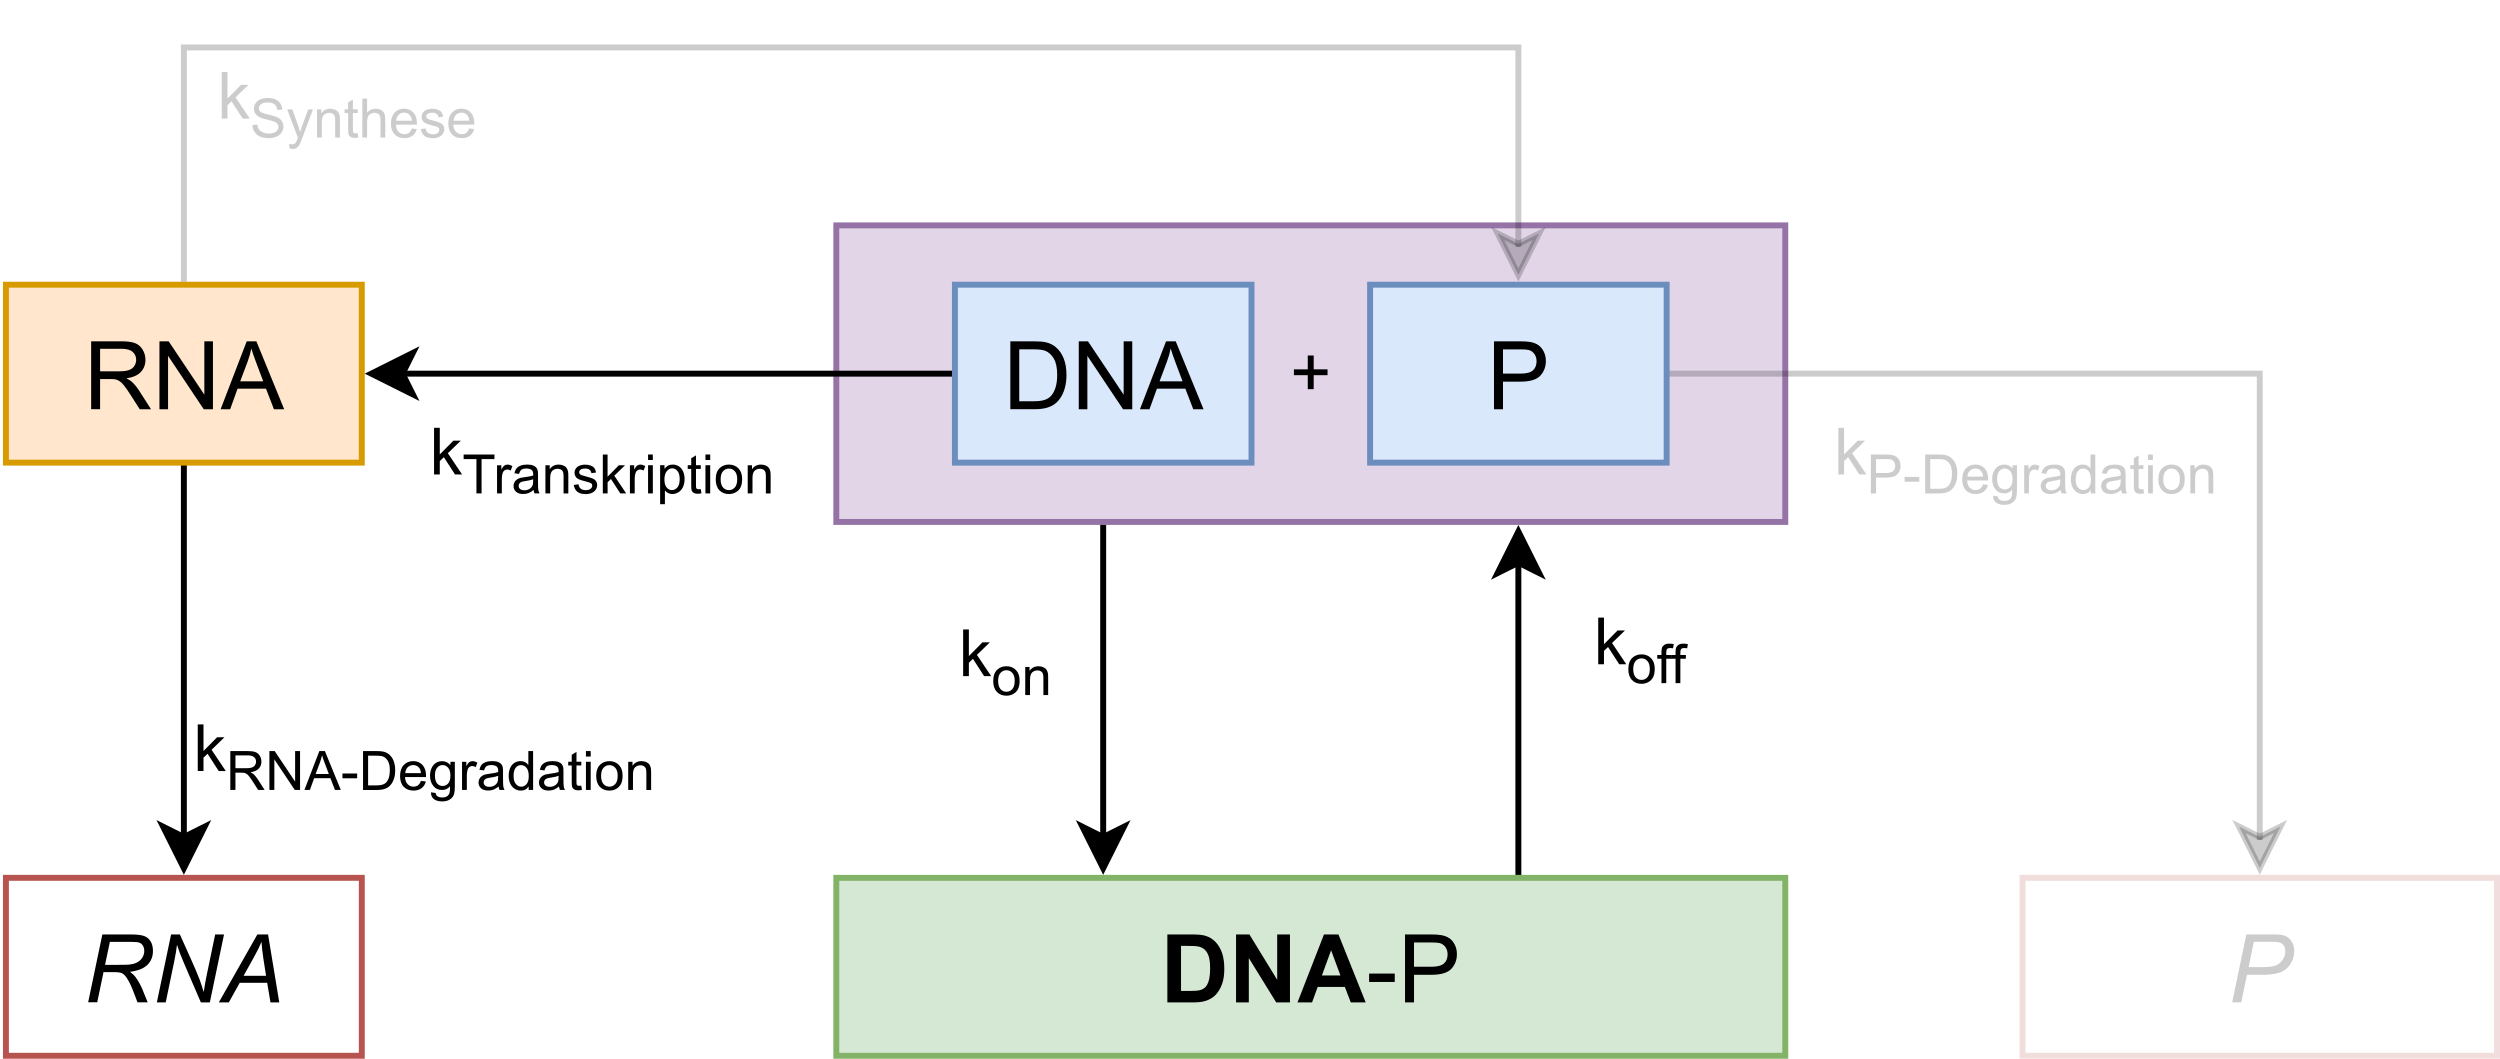 <?xml version="1.0" encoding="UTF-8" standalone="no"?>
<svg
   xmlns:dc="http://purl.org/dc/elements/1.1/"
   xmlns:cc="http://creativecommons.org/ns#"
   xmlns:rdf="http://www.w3.org/1999/02/22-rdf-syntax-ns#"
   xmlns:svg="http://www.w3.org/2000/svg"
   xmlns="http://www.w3.org/2000/svg"
   xmlns:xlink="http://www.w3.org/1999/xlink"
   xmlns:sodipodi="http://sodipodi.sourceforge.net/DTD/sodipodi-0.dtd"
   xmlns:inkscape="http://www.inkscape.org/namespaces/inkscape"
   inkscape:version="1.0 (4035a4fb49, 2020-05-01)"
   inkscape:export-ydpi="96"
   inkscape:export-xdpi="96"
   inkscape:export-filename="D:\TrueTemp\negative_autoregulation_overview.png"
   sodipodi:docname="negative_autoregulation_RNA.svg"
   xml:space="preserve"
   style="enable-background:new 0 0 8192 3469.4;"
   viewBox="0 0 8192 3469.4"
   y="0px"
   x="0px"
   id="svg515"
   version="1.1"><defs
   id="defs359" /><sodipodi:namedview
   inkscape:current-layer="svg515"
   inkscape:window-maximized="1"
   inkscape:window-y="238"
   inkscape:window-x="2552"
   inkscape:cy="1734.7"
   inkscape:cx="3572.7999"
   inkscape:zoom="0.13879395"
   showgrid="false"
   id="namedview357"
   inkscape:window-height="1027"
   inkscape:window-width="1680"
   inkscape:pageshadow="2"
   inkscape:pageopacity="0"
   guidetolerance="10"
   gridtolerance="10"
   objecttolerance="10"
   borderopacity="1"
   bordercolor="#666666"
   pagecolor="#ffffff" />
<style
   id="style2"
   type="text/css">
	.st0{fill:none;stroke:#000000;stroke-width:19.435;stroke-miterlimit:10;}
	.st1{stroke:#000000;stroke-width:19.435;stroke-miterlimit:10;}
	.st2{fill:#E1D5E7;stroke:#9673A6;stroke-width:19.435;stroke-miterlimit:10;}
	.st3{fill:#D5E8D4;stroke:#82B366;stroke-width:19.435;stroke-miterlimit:10;}
	.st4{fill:#FFE6CC;stroke:#D79B00;stroke-width:19.435;stroke-miterlimit:10;}
	.st5{fill:#DAE8FC;stroke:#6C8EBF;stroke-width:19.435;stroke-miterlimit:10;}
	.st6{clip-path:url(#SVGID_00000100365893312830821630000010178766388928973700_);}
	.st7{fill:none;}
	.st8{clip-path:url(#SVGID_00000009579511725058686510000003189481761464830368_);}
	.st9{fill:none;stroke:#B85450;stroke-width:19.435;stroke-miterlimit:10;}
	.st10{clip-path:url(#SVGID_00000079468775767355914670000001773813452695848604_);}
</style>
<path
   d="M4975.4,2876.4V1834.1"
   class="st0"
   id="path177" />
<path
   d="M4975.4,1741.8l68,136l-68-34l-68,34L4975.4,1741.8z"
   class="st1"
   id="path179" />
<g
   id="g183">
	<g
   id="use181">
		<g
   id="glyph-0-1">
			<path
   d="M5237.1,2176.7v-153h18.8v87.3l44.5-45.1h24.3l-42.4,41.1l46.7,69.7h-23.2l-36.6-56.7l-13.3,12.7v43.9H5237.1     z"
   id="path9" />
		</g>
	</g>
</g>
<g
   id="g187">
	<g
   id="use185">
		<g
   id="glyph-1-1">
			<path
   d="M5335.7,2192.5c0-17.1,4.8-29.8,14.3-38c7.9-6.8,17.6-10.3,29-10.3c12.7,0,23.1,4.2,31.1,12.5     c8.1,8.3,12.1,19.8,12.1,34.5c0,11.9-1.8,21.2-5.3,28c-3.6,6.8-8.8,12.1-15.6,15.9c-6.8,3.8-14.2,5.6-22.3,5.6     c-12.9,0-23.4-4.1-31.3-12.4C5339.7,2220.1,5335.7,2208.1,5335.7,2192.5z M5351.8,2192.5c0,11.8,2.6,20.7,7.7,26.6     c5.2,5.9,11.6,8.8,19.5,8.8c7.8,0,14.2-3,19.4-8.9c5.2-5.9,7.7-14.9,7.7-27c0-11.4-2.6-20.1-7.8-25.9c-5.2-5.9-11.6-8.8-19.3-8.8     c-7.8,0-14.3,2.9-19.5,8.8C5354.4,2171.9,5351.8,2180.7,5351.8,2192.5z"
   id="path13" />
		</g>
	</g>
</g>
<g
   id="g191">
	<g
   id="use189">
		<g
   id="glyph-1-2">
			<path
   d="M5444.3,2238.7v-80.1h-13.8v-12.2h13.8v-9.8c0-6.2,0.6-10.8,1.7-13.8c1.5-4.1,4.2-7.3,8-9.9     c3.8-2.5,9.1-3.8,16-3.8c4.4,0,9.3,0.5,14.6,1.6l-2.3,13.6c-3.2-0.6-6.3-0.9-9.2-0.9c-4.8,0-8.1,1-10.1,3c-2,2-3,5.8-3,11.4v8.5     h18v12.2h-18v80.1H5444.3z"
   id="path16" />
		</g>
	</g>
</g>
<g
   id="g195">
	<g
   id="use193">
		<g
   id="glyph-1-2_00000183938448659016604950000000075349102185332880_">
			<path
   d="M5490.5,2238.7v-80.1h-13.8v-12.2h13.8v-9.8     c0-6.2,0.6-10.8,1.7-13.8c1.5-4.1,4.2-7.3,8-9.9c3.8-2.5,9.1-3.8,16-3.8c4.4,0,9.3,0.5,14.6,1.6l-2.3,13.6     c-3.2-0.6-6.3-0.9-9.2-0.9c-4.8,0-8.1,1-10.1,3c-2,2-3,5.8-3,11.4v8.5h18v12.2h-18v80.1H5490.5z"
   id="path16_00000090995637684790608230000001722565332827744391_" />
		</g>
	</g>
</g>
<path
   d="M2740.4,738.5H5850v971.8H2740.4V738.5z"
   class="st2"
   id="path197" />
<path
   d="M2740.4,2876.4H5850v583.1H2740.4V2876.4z"
   class="st3"
   id="path199" />
<g
   id="g207">
	<g
   id="use201">
		<g
   id="glyph-2-1">
			<path
   d="M3825.1,3062h82.1c18.5,0,32.6,1.4,42.4,4.3c13.1,3.8,24.2,10.7,33.6,20.5c9.3,9.8,16.4,21.8,21.3,36.1     c4.9,14.2,7.3,31.8,7.3,52.6c0,18.3-2.3,34.1-6.8,47.4c-5.6,16.2-13.5,29.3-23.8,39.3c-7.8,7.6-18.3,13.5-31.6,17.8     c-9.9,3.1-23.2,4.7-39.8,4.7h-84.6V3062z M3870,3099.6V3247h33.6c12.6,0,21.6-0.7,27.2-2.1c7.3-1.8,13.3-4.9,18.1-9.3     c4.8-4.4,8.7-11.5,11.8-21.5c3-10,4.6-23.6,4.6-40.8c0-17.2-1.5-30.4-4.6-39.6c-3-9.2-7.3-16.4-12.8-21.6     c-5.5-5.2-12.4-8.7-20.8-10.5c-6.3-1.4-18.6-2.1-36.9-2.1H3870z"
   id="path83" />
		</g>
	</g>
	<g
   id="use203">
		<g
   id="glyph-2-2">
			<path
   d="M4050.3,3284.6V3062h43.7l91.1,148.6V3062h41.8v222.6h-45.1l-89.7-145.2v145.2H4050.3z"
   id="path86" />
		</g>
	</g>
	<g
   id="use205">
		<g
   id="glyph-2-3">
			<path
   d="M4475.1,3284.6h-48.9l-19.4-50.6h-89l-18.4,50.6h-47.7l86.7-222.6h47.5L4475.1,3284.6z M4392.4,3196.5     l-30.7-82.6l-30.1,82.6H4392.4z"
   id="path89" />
		</g>
	</g>
</g>
<g
   id="g213">
	<g
   id="use209">
		<g
   id="glyph-3-1">
			<path
   d="M4486.3,3217.7v-27.5h84v27.5H4486.3z"
   id="path93" />
		</g>
	</g>
	<g
   id="use211">
		<g
   id="glyph-3-2">
			<path
   d="M4604,3284.6V3062h84c14.8,0,26.1,0.7,33.9,2.1c10.9,1.8,20.1,5.3,27.5,10.4c7.4,5.1,13.3,12.3,17.8,21.5     c4.5,9.2,6.8,19.3,6.8,30.4c0,18.9-6,34.9-18.1,48.1c-12,13.1-33.8,19.7-65.3,19.7h-57.1v90.5H4604z M4633.5,3167.8h57.5     c19,0,32.5-3.5,40.5-10.6c8-7.1,12-17.1,12-29.9c0-9.3-2.4-17.3-7.1-23.9c-4.7-6.6-10.9-11-18.6-13.1c-5-1.3-14.1-2-27.5-2h-56.9     V3167.8z"
   id="path96" />
		</g>
	</g>
</g>
<path
   d="M602.5,1515.9v1236.7"
   class="st0"
   id="path215" />
<path
   d="M602.5,2844.9l-68-136l68,34l68-34L602.5,2844.9z"
   class="st1"
   id="path217" />
<g
   id="g221">
	<g
   id="use219">
		<g
   id="glyph-0-1_00000038391544031131387820000004148092525941922946_">
			<path
   d="M648,2526.6v-153h18.8v87.3l44.5-45.1h24.3l-42.4,41.1     l46.7,69.7h-23.2l-36.6-56.7l-13.3,12.7v43.9H648z"
   id="path9_00000125593389709066185680000001830616764532850595_" />
		</g>
	</g>
</g>
<g
   id="g225">
	<g
   id="use223">
		<g
   id="glyph-1-3">
			<path
   d="M754.7,2588.5v-127.4h56.5c11.4,0,20,1.1,25.9,3.4c5.9,2.3,10.6,6.3,14.2,12.1c3.5,5.8,5.3,12.2,5.3,19.2     c0,9-2.9,16.7-8.8,22.9c-5.9,6.2-14.9,10.1-27.1,11.8c4.5,2.1,7.9,4.3,10.2,6.3c4.9,4.5,9.6,10.2,14,17l22.2,34.7h-21.2     l-16.9-26.5c-4.9-7.6-9-13.5-12.2-17.6c-3.2-4.1-6-6.9-8.6-8.5c-2.5-1.6-5.1-2.8-7.7-3.4c-1.9-0.4-5-0.6-9.4-0.6h-19.6v56.6     H754.7z M771.5,2517.3h36.2c7.7,0,13.7-0.8,18.1-2.4c4.3-1.6,7.6-4.1,9.9-7.6c2.3-3.5,3.4-7.3,3.4-11.4c0-6-2.2-11-6.6-14.9     c-4.4-3.9-11.3-5.8-20.7-5.8h-40.3V2517.3z"
   id="path19" />
		</g>
	</g>
</g>
<g
   id="g229">
	<g
   id="use227">
		<g
   id="glyph-1-4">
			<path
   d="M882.8,2588.5v-127.4h17.3l66.9,100.1v-100.1h16.2v127.4h-17.3L899,2488.4v100.1H882.8z"
   id="path22" />
		</g>
	</g>
</g>
<g
   id="g233">
	<g
   id="use231">
		<g
   id="glyph-1-5">
			<path
   d="M997.5,2588.5l48.9-127.4h18.2l52.2,127.4h-19.2l-14.9-38.6h-53.3l-14,38.6H997.5z M1034.3,2536.2h43.2     l-13.3-35.3c-4.1-10.7-7.1-19.5-9-26.4c-1.6,8.2-3.9,16.3-6.9,24.3L1034.3,2536.2z"
   id="path25" />
		</g>
	</g>
</g>
<g
   id="g237">
	<g
   id="use235">
		<g
   id="glyph-1-6">
			<path
   d="M1122.2,2550.3v-15.7h48.1v15.7H1122.2z"
   id="path28" />
		</g>
	</g>
</g>
<g
   id="g241">
	<g
   id="use239">
		<g
   id="glyph-1-7">
			<path
   d="M1189.6,2588.5v-127.4h43.9c9.9,0,17.5,0.6,22.7,1.8c7.3,1.7,13.5,4.7,18.7,9.1c6.7,5.7,11.7,12.9,15.1,21.8     c3.3,8.8,5,18.9,5,30.3c0,9.7-1.1,18.3-3.4,25.7c-2.3,7.5-5.2,13.7-8.7,18.6c-3.5,4.9-7.4,8.8-11.6,11.6     c-4.2,2.8-9.3,4.9-15.2,6.4c-5.9,1.4-12.8,2.2-20.5,2.2H1189.6z M1206.4,2573.5h27.2c8.4,0,15-0.8,19.8-2.3     c4.8-1.6,8.6-3.8,11.4-6.6c4-4,7.1-9.4,9.3-16.1c2.2-6.8,3.3-14.9,3.3-24.6c0-13.3-2.2-23.6-6.6-30.7c-4.4-7.2-9.7-12-16-14.4     c-4.5-1.7-11.8-2.6-21.8-2.6h-26.8V2573.5z"
   id="path31" />
		</g>
	</g>
</g>
<g
   id="g245">
	<g
   id="use243">
		<g
   id="glyph-1-8">
			<path
   d="M1379.3,2558.8l16.2,2c-2.5,9.4-7.3,16.8-14.2,22c-6.9,5.2-15.7,7.8-26.4,7.8c-13.5,0-24.2-4.2-32.1-12.5     c-7.9-8.3-11.9-20-11.9-35c0-15.5,4-27.6,12-36.2c8-8.6,18.4-12.9,31.1-12.9c12.3,0,22.4,4.2,30.3,12.6     c7.8,8.4,11.7,20.2,11.7,35.5c0,0.9,0,2.3-0.1,4.2h-68.8c0.6,10.1,3.4,17.9,8.6,23.3c5.2,5.4,11.6,8.1,19.3,8.1     c5.7,0,10.6-1.5,14.7-4.5C1373.7,2570.2,1376.9,2565.4,1379.3,2558.8z M1327.9,2533.5h51.5c-0.7-7.8-2.7-13.6-5.9-17.5     c-5-6-11.4-9-19.4-9c-7.2,0-13.2,2.4-18.1,7.2C1331.2,2519,1328.5,2525.4,1327.9,2533.5z"
   id="path34" />
		</g>
	</g>
</g>
<g
   id="g249">
	<g
   id="use247">
		<g
   id="glyph-1-9">
			<path
   d="M1412.3,2596.2l15.2,2.3c0.6,4.7,2.4,8.1,5.3,10.3c3.9,2.9,9.2,4.3,15.9,4.3c7.2,0,12.8-1.4,16.8-4.3     c3.9-2.9,6.6-7,8-12.2c0.8-3.2,1.2-9.9,1.1-20.1c-6.8,8.1-15.4,12.1-25.6,12.1c-12.7,0-22.5-4.6-29.5-13.7     c-7-9.2-10.4-20.1-10.4-32.9c0-8.8,1.6-16.9,4.8-24.4c3.2-7.4,7.8-13.2,13.9-17.3c6.1-4.1,13.2-6.1,21.3-6.1     c10.9,0,19.9,4.4,26.9,13.2v-11.1h14.4v79.8c0,14.4-1.5,24.6-4.4,30.6c-2.9,6-7.6,10.7-13.9,14.2c-6.3,3.5-14.2,5.2-23.4,5.2     c-11,0-19.9-2.5-26.7-7.4C1415.3,2613.6,1412,2606.1,1412.3,2596.2z M1425.2,2540.7c0,12.1,2.4,20.9,7.2,26.5     c4.8,5.6,10.8,8.3,18.1,8.3c7.2,0,13.2-2.8,18.1-8.3s7.3-14.2,7.3-26c0-11.3-2.5-19.8-7.5-25.6c-5-5.7-11.1-8.6-18.1-8.6     c-7,0-12.9,2.8-17.7,8.5C1427.6,2521.2,1425.2,2529.6,1425.2,2540.7z"
   id="path37" />
		</g>
	</g>
</g>
<g
   id="g253">
	<g
   id="use251">
		<g
   id="glyph-1-10">
			<path
   d="M1514,2588.5v-92.3h14.1v14c3.6-6.5,6.9-10.9,10-13c3-2.1,6.4-3.1,10-3.1c5.3,0,10.6,1.7,16.1,5l-5.4,14.5     c-3.8-2.3-7.6-3.4-11.5-3.4c-3.4,0-6.5,1-9.2,3.1c-2.7,2.1-4.7,4.9-5.8,8.6c-1.7,5.6-2.6,11.6-2.6,18.3v48.3H1514z"
   id="path40" />
		</g>
	</g>
</g>
<g
   id="g257">
	<g
   id="use255">
		<g
   id="glyph-1-11">
			<path
   d="M1633.7,2577.1c-5.8,4.9-11.4,8.4-16.7,10.4c-5.4,2-11.1,3-17.3,3c-10.1,0-17.9-2.5-23.4-7.4     c-5.4-5-8.2-11.3-8.2-19c0-4.5,1-8.6,3.1-12.4c2.1-3.7,4.8-6.7,8.1-9c3.3-2.3,7.1-4,11.3-5.1c3.1-0.8,7.7-1.6,13.9-2.3     c12.6-1.5,21.9-3.3,27.9-5.4c0.1-2.1,0.1-3.5,0.1-4.1c0-6.4-1.5-10.9-4.4-13.5c-4-3.5-9.9-5.3-17.8-5.3c-7.4,0-12.8,1.3-16.3,3.9     c-3.5,2.6-6.1,7.1-7.8,13.7l-15.3-2.1c1.4-6.5,3.7-11.8,6.9-15.9c3.2-4,7.8-7.1,13.8-9.3c6-2.2,13-3.3,20.9-3.3     c7.9,0,14.3,0.9,19.2,2.8c4.9,1.9,8.5,4.2,10.9,7c2.3,2.8,3.9,6.4,4.9,10.6c0.5,2.7,0.8,7.5,0.8,14.4v20.9     c0,14.5,0.3,23.7,1,27.6c0.7,3.9,2,7.5,4,11.1h-16.3C1635.2,2585.3,1634.1,2581.5,1633.7,2577.1z M1632.4,2542.2     c-5.7,2.3-14.2,4.3-25.6,5.9c-6.4,0.9-11,2-13.6,3.1c-2.7,1.2-4.7,2.9-6.2,5.1c-1.4,2.2-2.2,4.7-2.2,7.4c0,4.2,1.6,7.6,4.7,10.4     c3.2,2.8,7.8,4.2,13.9,4.2c6,0,11.4-1.3,16.1-4c4.7-2.6,8.1-6.2,10.3-10.8c1.7-3.5,2.5-8.8,2.5-15.6V2542.2z"
   id="path43" />
		</g>
	</g>
</g>
<g
   id="g261">
	<g
   id="use259">
		<g
   id="glyph-1-12">
			<path
   d="M1732.3,2588.5v-11.6c-5.9,9.2-14.5,13.7-25.8,13.7c-7.4,0-14.1-2-20.3-6.1c-6.2-4.1-11-9.7-14.3-17     c-3.4-7.3-5.1-15.6-5.1-25.1c0-9.2,1.5-17.6,4.6-25.1c3.1-7.5,7.7-13.3,13.8-17.3c6.1-4,13-6,20.6-6c5.6,0,10.5,1.2,14.9,3.5     c4.3,2.3,7.9,5.4,10.6,9.2v-45.7h15.6v127.4H1732.3z M1682.9,2542.5c0,11.8,2.5,20.7,7.5,26.5c5,5.9,10.9,8.8,17.6,8.8     c6.8,0,12.6-2.8,17.4-8.4c4.8-5.6,7.2-14.1,7.2-25.6c0-12.6-2.4-21.9-7.3-27.8c-4.9-5.9-10.9-8.9-18-8.9c-7,0-12.8,2.8-17.4,8.5     C1685.2,2521.3,1682.9,2530.2,1682.9,2542.5z"
   id="path46" />
		</g>
	</g>
</g>
<g
   id="g265">
	<g
   id="use263">
		<g
   id="glyph-1-11_00000075151656194325357330000001867699479410254476_">
			<path
   d="M1831.7,2577.1c-5.8,4.9-11.4,8.4-16.7,10.4     c-5.4,2-11.1,3-17.3,3c-10.1,0-17.9-2.5-23.4-7.4c-5.4-5-8.2-11.3-8.2-19c0-4.5,1-8.6,3.1-12.4c2.1-3.7,4.8-6.7,8.1-9     c3.3-2.3,7.1-4,11.3-5.1c3.1-0.8,7.7-1.6,13.9-2.3c12.6-1.5,21.9-3.3,27.9-5.4c0.1-2.1,0.1-3.5,0.1-4.1c0-6.4-1.5-10.9-4.4-13.5     c-4-3.5-9.9-5.3-17.8-5.3c-7.4,0-12.8,1.3-16.3,3.9c-3.5,2.6-6.1,7.1-7.8,13.7l-15.3-2.1c1.4-6.5,3.7-11.8,6.9-15.9     c3.2-4,7.8-7.1,13.8-9.3c6-2.2,13-3.3,20.9-3.3c7.9,0,14.3,0.9,19.2,2.8c4.9,1.9,8.5,4.2,10.9,7c2.3,2.8,3.9,6.4,4.9,10.6     c0.5,2.7,0.8,7.5,0.8,14.4v20.9c0,14.5,0.3,23.7,1,27.6c0.7,3.9,2,7.5,4,11.1h-16.3C1833.2,2585.3,1832.1,2581.5,1831.7,2577.1z      M1830.4,2542.2c-5.7,2.3-14.2,4.3-25.6,5.9c-6.4,0.9-11,2-13.6,3.1c-2.7,1.2-4.7,2.9-6.2,5.1c-1.4,2.2-2.2,4.7-2.2,7.4     c0,4.2,1.6,7.6,4.7,10.4c3.2,2.8,7.8,4.2,13.9,4.2c6,0,11.4-1.3,16.1-4c4.7-2.6,8.1-6.2,10.3-10.8c1.7-3.5,2.5-8.8,2.5-15.6     V2542.2z"
   id="path43_00000160891038045803388440000003629046083431481218_" />
		</g>
	</g>
</g>
<g
   id="g269">
	<g
   id="use267">
		<g
   id="glyph-1-13">
			<path
   d="M1904.6,2574.5l2.3,13.8c-4.4,0.9-8.3,1.4-11.8,1.4c-5.7,0-10.1-0.9-13.2-2.7c-3.1-1.8-5.3-4.2-6.6-7.1     c-1.3-2.9-1.9-9.1-1.9-18.5v-53.1h-11.5v-12.2h11.5v-22.9l15.6-9.4v32.2h15.7v12.2h-15.7v54c0,4.5,0.3,7.3,0.8,8.6     c0.6,1.3,1.4,2.3,2.7,3c1.2,0.8,3,1.1,5.3,1.1C1899.5,2575.1,1901.8,2574.9,1904.6,2574.5z"
   id="path49" />
		</g>
	</g>
</g>
<g
   id="g273">
	<g
   id="use271">
		<g
   id="glyph-1-14">
			<path
   d="M1920,2479.1v-18h15.6v18H1920z M1920,2588.5v-92.3h15.6v92.3H1920z"
   id="path52" />
		</g>
	</g>
</g>
<g
   id="g277">
	<g
   id="use275">
		<g
   id="glyph-1-1_00000086688064930829198710000006707462798532362624_">
			<path
   d="M1953.6,2542.4c0-17.1,4.8-29.8,14.3-38     c7.9-6.8,17.6-10.3,29-10.3c12.7,0,23.1,4.2,31.1,12.5c8.1,8.3,12.1,19.8,12.1,34.5c0,11.9-1.8,21.2-5.3,28     c-3.6,6.8-8.8,12.1-15.6,15.9c-6.8,3.8-14.2,5.6-22.3,5.6c-12.9,0-23.4-4.1-31.3-12.4C1957.6,2569.9,1953.6,2558,1953.6,2542.4z      M1969.7,2542.4c0,11.8,2.6,20.7,7.7,26.6c5.2,5.9,11.6,8.8,19.5,8.8c7.8,0,14.2-3,19.4-8.9c5.2-5.9,7.7-14.9,7.7-27     c0-11.4-2.6-20.1-7.8-25.9c-5.2-5.9-11.6-8.8-19.3-8.8c-7.8,0-14.3,2.9-19.5,8.8C1972.3,2521.7,1969.7,2530.5,1969.7,2542.4z"
   id="path13_00000126310401687423665510000013457601703300202884_" />
		</g>
	</g>
</g>
<g
   id="g281">
	<g
   id="use279">
		<g
   id="glyph-1-15">
			<path
   d="M2058.5,2588.5v-92.3h14.1v13.1c6.8-10.1,16.6-15.2,29.4-15.2c5.6,0,10.7,1,15.3,3c4.7,2,8.2,4.6,10.5,7.9     c2.3,3.2,3.9,7.1,4.9,11.6c0.6,2.9,0.9,8,0.9,15.2v56.8h-15.6v-56.2c0-6.4-0.6-11.1-1.8-14.3c-1.2-3.2-3.4-5.7-6.5-7.6     c-3.1-1.9-6.7-2.8-10.9-2.8c-6.7,0-12.4,2.1-17.3,6.3c-4.8,4.2-7.3,12.3-7.3,24.1v50.4H2058.5z"
   id="path55" />
		</g>
	</g>
</g>
<path
   d="M19.4,932.9h1166.1v583.1H19.4V932.9z"
   class="st4"
   id="path283" />
<g
   id="g291">
	<g
   id="use285">
		<g
   id="glyph-3-3">
			<path
   d="M298.7,1341v-222.6h98.7c19.8,0,34.9,2,45.2,6c10.3,4,18.6,11.1,24.7,21.2c6.2,10.1,9.3,21.3,9.3,33.6     c0,15.8-5.1,29.1-15.3,39.9c-10.2,10.8-26,17.7-47.4,20.6c7.8,3.7,13.7,7.4,17.8,11.1c8.6,7.9,16.8,17.8,24.4,29.6l38.7,60.6h-37     l-29.5-46.3c-8.6-13.4-15.7-23.6-21.3-30.7c-5.6-7.1-10.6-12-15-14.9c-4.4-2.8-8.9-4.8-13.4-5.9c-3.3-0.7-8.8-1.1-16.4-1.1h-34.2     v98.8H298.7z M328.1,1216.7h63.3c13.5,0,24-1.4,31.6-4.2c7.6-2.8,13.4-7.2,17.3-13.4c3.9-6.1,5.9-12.8,5.9-20     c0-10.5-3.8-19.2-11.5-26c-7.6-6.8-19.7-10.2-36.2-10.2h-70.5V1216.7z"
   id="path99" />
		</g>
	</g>
	<g
   id="use287">
		<g
   id="glyph-3-4">
			<path
   d="M522.5,1341v-222.6h30.2l116.9,174.8v-174.8h28.2V1341h-30.2l-116.9-174.9V1341H522.5z"
   id="path102" />
		</g>
	</g>
	<g
   id="use289">
		<g
   id="glyph-3-5">
			<path
   d="M722.9,1341l85.5-222.6h31.7l91.1,222.6h-33.6l-26-67.4h-93.1l-24.4,67.4H722.9z M787.1,1249.6h75.5     l-23.2-61.6c-7.1-18.7-12.3-34.1-15.8-46.2c-2.8,14.3-6.8,28.4-12,42.5L787.1,1249.6z"
   id="path105" />
		</g>
	</g>
</g>
<path
   d="M3129.1,1224.4H1309.3"
   class="st0"
   id="path293" />
<path
   d="M1216.9,1224.4l136-68l-34,68l34,68L1216.9,1224.4z"
   class="st1"
   id="path295" />
<g
   id="g299">
	<g
   id="use297">
		<g
   id="glyph-0-1_00000019641735767069427590000009045285952394751885_">
			<path
   d="M1422.3,1554.8v-153h18.8v87.3l44.5-45.1h24.3     l-42.4,41.1l46.7,69.7H1491l-36.6-56.7l-13.3,12.7v43.9H1422.3z"
   id="path9_00000030460734474739407350000001427131962750167980_" />
		</g>
	</g>
</g>
<g
   id="g303">
	<g
   id="use301">
		<g
   id="glyph-1-16">
			<path
   d="M1561.2,1616.8v-112.4h-42v-15h101v15h-42.2v112.4H1561.2z"
   id="path58" />
		</g>
	</g>
</g>
<g
   id="g307">
	<g
   id="use305">
		<g
   id="glyph-1-10_00000075879330507355881530000005367751120349907637_">
			<path
   d="M1628.7,1616.8v-92.3h14.1v14c3.6-6.5,6.9-10.9,10-13     c3-2.1,6.4-3.1,10-3.1c5.3,0,10.6,1.7,16.1,5l-5.4,14.5c-3.8-2.3-7.6-3.4-11.5-3.4c-3.4,0-6.5,1-9.2,3.1     c-2.7,2.1-4.7,4.9-5.8,8.6c-1.7,5.6-2.6,11.6-2.6,18.3v48.3H1628.7z"
   id="path40_00000003076396760131204600000008265352750164024454_" />
		</g>
	</g>
</g>
<g
   id="g311">
	<g
   id="use309">
		<g
   id="glyph-1-11_00000173124899596025138200000011031968049263813805_">
			<path
   d="M1748.4,1605.4c-5.8,4.9-11.4,8.4-16.7,10.4     c-5.4,2-11.1,3-17.3,3c-10.1,0-17.9-2.5-23.4-7.4c-5.4-5-8.2-11.3-8.2-19c0-4.5,1-8.6,3.1-12.4c2.1-3.7,4.8-6.7,8.1-9     c3.3-2.3,7.1-4,11.3-5.1c3.1-0.8,7.7-1.6,13.9-2.3c12.6-1.5,21.9-3.3,27.9-5.4c0.1-2.1,0.1-3.5,0.1-4.1c0-6.4-1.5-10.9-4.4-13.5     c-4-3.5-9.9-5.3-17.8-5.3c-7.4,0-12.8,1.3-16.3,3.9c-3.5,2.6-6.1,7.1-7.8,13.7l-15.3-2.1c1.4-6.5,3.7-11.8,6.9-15.9     c3.2-4,7.8-7.1,13.8-9.3c6-2.2,13-3.3,20.9-3.3c7.9,0,14.3,0.9,19.2,2.8c4.9,1.9,8.5,4.2,10.9,7c2.3,2.8,3.9,6.4,4.9,10.6     c0.5,2.7,0.8,7.5,0.8,14.4v20.9c0,14.5,0.3,23.7,1,27.6c0.7,3.9,2,7.5,4,11.1h-16.3C1749.9,1613.5,1748.9,1609.7,1748.4,1605.4z      M1747.1,1570.4c-5.7,2.3-14.2,4.3-25.6,5.9c-6.4,0.9-11,2-13.6,3.1c-2.7,1.2-4.7,2.9-6.2,5.1c-1.4,2.2-2.2,4.7-2.2,7.4     c0,4.2,1.6,7.6,4.7,10.4c3.2,2.8,7.8,4.2,13.9,4.2c6,0,11.4-1.3,16.1-4c4.7-2.6,8.1-6.2,10.3-10.8c1.7-3.5,2.5-8.8,2.5-15.6     V1570.4z"
   id="path43_00000088824904178177060910000010602785532026844544_" />
		</g>
	</g>
</g>
<g
   id="g315">
	<g
   id="use313">
		<g
   id="glyph-1-15_00000003806670347463925990000010729122042141340809_">
			<path
   d="M1787.2,1616.8v-92.3h14.1v13.1     c6.8-10.1,16.6-15.2,29.4-15.2c5.6,0,10.7,1,15.3,3c4.7,2,8.2,4.6,10.5,7.9c2.3,3.2,3.9,7.1,4.9,11.6c0.6,2.9,0.9,8,0.9,15.2     v56.8h-15.6v-56.2c0-6.4-0.6-11.1-1.8-14.3c-1.2-3.2-3.4-5.7-6.5-7.6c-3.1-1.9-6.7-2.8-10.9-2.8c-6.7,0-12.4,2.1-17.3,6.3     c-4.8,4.2-7.3,12.3-7.3,24.1v50.4H1787.2z"
   id="path55_00000050640898665045891520000006257561828443076491_" />
		</g>
	</g>
</g>
<g
   id="g319">
	<g
   id="use317">
		<g
   id="glyph-1-17">
			<path
   d="M1880,1589.2l15.5-2.4c0.9,6.2,3.3,11,7.3,14.3c4,3.3,9.5,5,16.6,5c7.2,0,12.5-1.5,16-4.4     c3.5-2.9,5.2-6.4,5.2-10.3c0-3.5-1.5-6.3-4.6-8.3c-2.1-1.4-7.5-3.2-16-5.3c-11.5-2.9-19.4-5.4-23.9-7.5c-4.4-2.1-7.8-5-10.1-8.8     c-2.3-3.7-3.4-7.9-3.4-12.4c0-4.1,0.9-7.9,2.8-11.4c1.9-3.5,4.4-6.4,7.7-8.7c2.4-1.8,5.8-3.3,10-4.6c4.2-1.2,8.7-1.9,13.5-1.9     c7.2,0,13.6,1,19.1,3.1c5.5,2.1,9.5,4.9,12.1,8.5c2.6,3.6,4.4,8.3,5.4,14.3l-15.3,2.1c-0.7-4.8-2.7-8.5-6-11.1     c-3.3-2.7-8-4-14.1-4c-7.2,0-12.3,1.2-15.4,3.6c-3.1,2.4-4.6,5.2-4.6,8.3c0,2,0.6,3.9,1.9,5.5c1.3,1.7,3.3,3.1,6,4.2     c1.6,0.6,6.2,1.9,13.8,4c11.1,3,18.8,5.4,23.2,7.3c4.4,1.9,7.8,4.6,10.3,8.2c2.5,3.6,3.7,8.1,3.7,13.4c0,5.2-1.5,10.1-4.6,14.7     c-3,4.6-7.4,8.2-13.2,10.7c-5.7,2.5-12.2,3.8-19.5,3.8c-12,0-21.1-2.5-27.4-7.5C1885.7,1606.4,1881.7,1599,1880,1589.2z"
   id="path61" />
		</g>
	</g>
</g>
<g
   id="g323">
	<g
   id="use321">
		<g
   id="glyph-1-18">
			<path
   d="M1975.3,1616.8v-127.4h15.6v72.7l37-37.6h20.3l-35.3,34.2l38.9,58.1h-19.3l-30.5-47.2l-11,10.6v36.6H1975.3z     "
   id="path64" />
		</g>
	</g>
</g>
<g
   id="g327">
	<g
   id="use325">
		<g
   id="glyph-1-10_00000183213943011606942810000000422078896822488241_">
			<path
   d="M2064.1,1616.8v-92.3h14.1v14c3.6-6.5,6.9-10.9,10-13     c3-2.1,6.4-3.1,10-3.1c5.3,0,10.6,1.7,16.1,5l-5.4,14.5c-3.8-2.3-7.6-3.4-11.5-3.4c-3.4,0-6.5,1-9.2,3.1     c-2.7,2.1-4.7,4.9-5.8,8.6c-1.7,5.6-2.6,11.6-2.6,18.3v48.3H2064.1z"
   id="path40_00000129163618217889517660000001244237301341990809_" />
		</g>
	</g>
</g>
<g
   id="g331">
	<g
   id="use329">
		<g
   id="glyph-1-14_00000064318509755188240950000016000805908698479750_">
			<path
   d="M2123.6,1507.3v-18h15.6v18H2123.6z M2123.6,1616.8     v-92.3h15.6v92.3H2123.6z"
   id="path52_00000066484207329951998810000006220086292603730325_" />
		</g>
	</g>
</g>
<g
   id="g335">
	<g
   id="use333">
		<g
   id="glyph-1-19">
			<path
   d="M2163.1,1652.1v-127.7h14.3v12c3.4-4.7,7.2-8.2,11.4-10.6c4.2-2.3,9.4-3.5,15.4-3.5c7.9,0,14.8,2,20.9,6.1     c6,4.1,10.6,9.8,13.6,17.2c3.1,7.4,4.6,15.5,4.6,24.3c0,9.4-1.7,17.9-5.1,25.5c-3.4,7.6-8.3,13.4-14.8,17.4c-6.5,4-13.3,6-20.4,6     c-5.2,0-9.9-1.1-14-3.3c-4.1-2.2-7.5-5-10.2-8.3v44.9H2163.1z M2177.2,1571.1c0,11.9,2.4,20.7,7.2,26.3     c4.8,5.7,10.6,8.5,17.5,8.5c7,0,12.9-2.9,17.9-8.8c5-5.9,7.4-15,7.4-27.3c0-11.8-2.4-20.6-7.3-26.4c-4.8-5.9-10.6-8.8-17.3-8.8     c-6.7,0-12.6,3.1-17.7,9.3C2179.8,1550.2,2177.2,1559.3,2177.2,1571.1z"
   id="path67" />
		</g>
	</g>
</g>
<g
   id="g339">
	<g
   id="use337">
		<g
   id="glyph-1-13_00000079485127344042561600000012411748859473330056_">
			<path
   d="M2296.2,1602.8l2.3,13.8c-4.4,0.9-8.3,1.4-11.8,1.4     c-5.7,0-10.1-0.9-13.2-2.7c-3.1-1.8-5.3-4.2-6.6-7.1c-1.3-2.9-1.9-9.1-1.9-18.5v-53.1h-11.5v-12.2h11.5v-22.9l15.6-9.4v32.2h15.7     v12.2h-15.7v54c0,4.5,0.3,7.3,0.8,8.6c0.6,1.3,1.4,2.3,2.7,3c1.2,0.8,3,1.1,5.3,1.1C2291.1,1603.4,2293.4,1603.2,2296.2,1602.8z"
   id="path49_00000128476162652788615710000013825783553291500479_" />
		</g>
	</g>
</g>
<g
   id="g343">
	<g
   id="use341">
		<g
   id="glyph-1-14_00000047762461630984303320000003275442471619135896_">
			<path
   d="M2311.6,1507.3v-18h15.6v18H2311.6z M2311.6,1616.8     v-92.3h15.6v92.3H2311.6z"
   id="path52_00000005231146378185940660000011925889594065858205_" />
		</g>
	</g>
</g>
<g
   id="g347">
	<g
   id="use345">
		<g
   id="glyph-1-1_00000023247720023713261670000016863518806740507553_">
			<path
   d="M2345.3,1570.6c0-17.1,4.8-29.8,14.3-38     c7.9-6.8,17.6-10.3,29-10.3c12.7,0,23.1,4.2,31.1,12.5c8.1,8.3,12.1,19.8,12.1,34.5c0,11.9-1.8,21.2-5.3,28     c-3.6,6.8-8.8,12.1-15.6,15.9c-6.8,3.8-14.2,5.7-22.3,5.7c-12.9,0-23.4-4.1-31.3-12.4C2349.3,1598.1,2345.3,1586.2,2345.3,1570.6     z M2361.4,1570.6c0,11.8,2.6,20.7,7.7,26.6c5.2,5.9,11.6,8.8,19.5,8.8c7.8,0,14.2-3,19.4-8.9c5.2-5.9,7.7-14.9,7.7-27     c0-11.4-2.6-20.1-7.8-25.9c-5.2-5.9-11.6-8.8-19.3-8.8c-7.8,0-14.3,2.9-19.5,8.8C2363.9,1549.9,2361.4,1558.8,2361.4,1570.6z"
   id="path13_00000114791972367544084970000016089586311031397547_" />
		</g>
	</g>
</g>
<g
   id="g351">
	<g
   id="use349">
		<g
   id="glyph-1-15_00000013189118314274535910000015298460263078030724_">
			<path
   d="M2450.1,1616.8v-92.3h14.1v13.1     c6.8-10.1,16.6-15.2,29.4-15.2c5.6,0,10.7,1,15.3,3c4.7,2,8.2,4.6,10.5,7.9c2.3,3.2,3.9,7.1,4.9,11.6c0.6,2.9,0.9,8,0.9,15.2     v56.8h-15.6v-56.2c0-6.4-0.6-11.1-1.8-14.3c-1.2-3.2-3.4-5.7-6.5-7.6c-3.1-1.9-6.7-2.8-10.9-2.8c-6.7,0-12.4,2.1-17.3,6.3     c-4.8,4.2-7.3,12.3-7.3,24.1v50.4H2450.1z"
   id="path55_00000092421121003836744110000002899658976885756565_" />
		</g>
	</g>
</g>
<path
   style="opacity:0.2"
   d="M 5461.3,1224.4 H 7404.8 V 2752.6"
   class="st0"
   id="path353" />
<path
   style="opacity:0.2"
   d="m 7404.8,2844.4 -68,-136 68,34 68,-34 z"
   class="st1"
   id="path355" />
<g
   style="opacity:0.2"
   id="g359">
	<g
   id="use357">
		<g
   id="glyph-0-1_00000126303082817860302360000012091570491113050805_">
			<path
   d="m 6023.9,1554.8 v -153 h 18.8 v 87.3 l 44.5,-45.1 h 24.3 l -42.4,41.1 46.7,69.7 h -23.2 l -36.6,-56.7 -13.3,12.7 v 43.9 h -18.8 z"
   id="path9_00000096766946631358049620000006082637247214919815_" />
		</g>
	</g>
</g>
<g
   style="opacity:0.2"
   id="g363">
	<g
   id="use361">
		<g
   id="glyph-1-20">
			<path
   d="m 6130.4,1616.8 v -127.4 h 48.1 c 8.5,0 14.9,0.4 19.4,1.2 6.3,1 11.5,3 15.7,6 4.2,2.9 7.6,7 10.2,12.3 2.6,5.3 3.9,11.1 3.9,17.4 0,10.8 -3.4,20 -10.3,27.5 -6.9,7.5 -19.4,11.3 -37.4,11.3 h -32.7 v 51.8 h -16.9 z m 16.8,-66.9 h 32.9 c 10.9,0 18.6,-2 23.2,-6.1 4.6,-4.1 6.9,-9.8 6.9,-17.1 0,-5.3 -1.3,-9.9 -4,-13.7 -2.7,-3.8 -6.2,-6.3 -10.6,-7.5 -2.8,-0.8 -8.1,-1.1 -15.7,-1.1 h -32.6 v 45.5 z"
   id="path70" />
		</g>
	</g>
</g>
<g
   style="opacity:0.2"
   id="g367">
	<g
   id="use365">
		<g
   id="glyph-1-6_00000171696512759160800260000017662556222711515308_">
			<path
   d="m 6241,1578.5 v -15.7 h 48.1 v 15.7 z"
   id="path28_00000092446661604805032540000007422891758269440914_" />
		</g>
	</g>
</g>
<g
   style="opacity:0.2"
   id="g371">
	<g
   id="use369">
		<g
   id="glyph-1-7_00000102538460749222651570000014078929428993763468_">
			<path
   d="m 6308.4,1616.8 v -127.4 h 43.9 c 9.9,0 17.5,0.6 22.7,1.8 7.3,1.7 13.5,4.7 18.7,9.1 6.7,5.7 11.7,12.9 15.1,21.8 3.3,8.8 5,18.9 5,30.3 0,9.7 -1.1,18.3 -3.4,25.7 -2.3,7.5 -5.2,13.7 -8.7,18.6 -3.5,4.9 -7.4,8.8 -11.6,11.6 -4.2,2.8 -9.3,4.9 -15.2,6.4 -5.9,1.4 -12.8,2.2 -20.5,2.2 h -46 z m 16.8,-15.1 h 27.2 c 8.4,0 15,-0.8 19.8,-2.3 4.8,-1.6 8.6,-3.8 11.4,-6.6 4,-4 7.1,-9.4 9.3,-16.1 2.2,-6.8 3.3,-14.9 3.3,-24.6 0,-13.3 -2.2,-23.6 -6.6,-30.7 -4.4,-7.2 -9.7,-12 -16,-14.4 -4.5,-1.7 -11.8,-2.6 -21.8,-2.6 H 6325 v 97.3 z"
   id="path31_00000052786564569773441560000015848643993698111137_" />
		</g>
	</g>
</g>
<g
   style="opacity:0.2"
   id="g375">
	<g
   id="use373">
		<g
   id="glyph-1-8_00000018935882011836021130000003939178874730168200_">
			<path
   d="m 6498.1,1587 16.2,2 c -2.5,9.4 -7.3,16.8 -14.2,22 -6.9,5.2 -15.7,7.8 -26.4,7.8 -13.5,0 -24.2,-4.2 -32.1,-12.5 -7.9,-8.3 -11.9,-20 -11.9,-35 0,-15.5 4,-27.6 12,-36.2 8,-8.6 18.4,-12.9 31.1,-12.9 12.3,0 22.4,4.2 30.3,12.6 7.8,8.4 11.7,20.2 11.7,35.5 0,0.9 0,2.3 -0.1,4.2 h -68.8 c 0.6,10.1 3.4,17.9 8.6,23.3 5.2,5.4 11.6,8.1 19.3,8.1 5.7,0 10.6,-1.5 14.7,-4.5 4.1,-2.9 7.3,-7.8 9.6,-14.4 z m -51.3,-25.3 h 51.5 c -0.7,-7.8 -2.7,-13.6 -5.9,-17.5 -5,-6 -11.4,-9 -19.4,-9 -7.2,0 -13.2,2.4 -18.1,7.2 -4.9,4.9 -7.6,11.3 -8.1,19.3 z"
   id="path34_00000166659086833018539660000000301857602657673116_" />
		</g>
	</g>
</g>
<g
   style="opacity:0.2"
   id="g379">
	<g
   id="use377">
		<g
   id="glyph-1-9_00000080920551765706207640000007142431545712445849_">
			<path
   d="m 6531.1,1624.4 15.2,2.3 c 0.6,4.7 2.4,8.1 5.3,10.3 3.9,2.9 9.2,4.3 15.9,4.3 7.2,0 12.8,-1.4 16.8,-4.3 3.9,-2.9 6.6,-7 8,-12.2 0.8,-3.2 1.2,-9.9 1.1,-20.1 -6.8,8.1 -15.4,12.1 -25.6,12.1 -12.7,0 -22.5,-4.6 -29.5,-13.7 -7,-9.2 -10.4,-20.1 -10.4,-32.9 0,-8.8 1.6,-16.9 4.8,-24.4 3.2,-7.4 7.8,-13.2 13.9,-17.3 6.1,-4.1 13.2,-6.1 21.3,-6.1 10.9,0 19.9,4.4 26.9,13.2 v -11.1 h 14.4 v 79.8 c 0,14.4 -1.5,24.6 -4.4,30.6 -2.9,6 -7.6,10.7 -13.9,14.2 -6.3,3.5 -14.2,5.2 -23.4,5.2 -11,0 -19.9,-2.5 -26.7,-7.4 -6.7,-5.1 -9.9,-12.5 -9.7,-22.5 z M 6544,1569 c 0,12.1 2.4,20.9 7.2,26.5 4.8,5.6 10.8,8.3 18.1,8.3 7.2,0 13.2,-2.8 18.1,-8.3 4.9,-5.5 7.3,-14.2 7.3,-26 0,-11.3 -2.5,-19.8 -7.5,-25.6 -5,-5.7 -11.1,-8.6 -18.1,-8.6 -7,0 -12.9,2.8 -17.7,8.5 -4.9,5.6 -7.4,14 -7.4,25.2 z"
   id="path37_00000067205089372295375910000011112962416479522955_" />
		</g>
	</g>
</g>
<g
   style="opacity:0.2"
   id="g383">
	<g
   id="use381">
		<g
   id="glyph-1-10_00000145770531336248827590000002479919382580289179_">
			<path
   d="m 6632.8,1616.8 v -92.3 h 14.1 v 14 c 3.6,-6.5 6.9,-10.9 10,-13 3,-2.1 6.4,-3.1 10,-3.1 5.3,0 10.6,1.7 16.1,5 l -5.4,14.5 c -3.8,-2.3 -7.6,-3.4 -11.5,-3.4 -3.4,0 -6.5,1 -9.2,3.1 -2.7,2.1 -4.7,4.9 -5.8,8.6 -1.7,5.6 -2.6,11.6 -2.6,18.3 v 48.3 z"
   id="path40_00000026157101944835113880000016415838296525481104_" />
		</g>
	</g>
</g>
<g
   style="opacity:0.2"
   id="g387">
	<g
   id="use385">
		<g
   id="glyph-1-11_00000096752030730962297500000007439103272903749009_">
			<path
   d="m 6752.5,1605.4 c -5.8,4.9 -11.4,8.4 -16.7,10.4 -5.4,2 -11.1,3 -17.3,3 -10.1,0 -17.9,-2.5 -23.4,-7.4 -5.4,-5 -8.2,-11.3 -8.2,-19 0,-4.5 1,-8.6 3.1,-12.4 2.1,-3.7 4.8,-6.7 8.1,-9 3.3,-2.3 7.1,-4 11.3,-5.1 3.1,-0.8 7.7,-1.6 13.9,-2.3 12.6,-1.5 21.9,-3.3 27.9,-5.4 0.1,-2.1 0.1,-3.5 0.1,-4.1 0,-6.4 -1.5,-10.9 -4.4,-13.5 -4,-3.5 -9.9,-5.3 -17.8,-5.3 -7.4,0 -12.8,1.3 -16.3,3.9 -3.5,2.6 -6.1,7.1 -7.8,13.7 l -15.3,-2.1 c 1.4,-6.5 3.7,-11.8 6.9,-15.9 3.2,-4 7.8,-7.1 13.8,-9.3 6,-2.2 13,-3.3 20.9,-3.3 7.9,0 14.3,0.9 19.2,2.8 4.9,1.9 8.5,4.2 10.9,7 2.3,2.8 3.9,6.4 4.9,10.6 0.5,2.7 0.8,7.5 0.8,14.4 v 20.9 c 0,14.5 0.3,23.7 1,27.6 0.7,3.9 2,7.5 4,11.1 h -16.3 c -1.8,-3.2 -2.8,-7 -3.3,-11.3 z m -1.3,-35 c -5.7,2.3 -14.2,4.3 -25.6,5.9 -6.4,0.9 -11,2 -13.6,3.1 -2.7,1.2 -4.7,2.9 -6.2,5.1 -1.4,2.2 -2.2,4.7 -2.2,7.4 0,4.2 1.6,7.6 4.7,10.4 3.2,2.8 7.8,4.2 13.9,4.2 6,0 11.4,-1.3 16.1,-4 4.7,-2.6 8.1,-6.2 10.3,-10.8 1.7,-3.5 2.5,-8.8 2.5,-15.6 v -5.7 z"
   id="path43_00000021114707887400560240000002878872549017227411_" />
		</g>
	</g>
</g>
<g
   style="opacity:0.2"
   id="g391">
	<g
   id="use389">
		<g
   id="glyph-1-12_00000005255304379701334360000001773363570855620015_">
			<path
   d="m 6851.2,1616.8 v -11.6 c -5.9,9.2 -14.5,13.7 -25.8,13.7 -7.4,0 -14.1,-2 -20.3,-6.1 -6.2,-4.1 -11,-9.7 -14.3,-17 -3.4,-7.3 -5.1,-15.6 -5.1,-25.1 0,-9.2 1.5,-17.6 4.6,-25.1 3.1,-7.5 7.7,-13.3 13.8,-17.3 6.1,-4 13,-6 20.6,-6 5.6,0 10.5,1.2 14.9,3.5 4.3,2.3 7.9,5.4 10.6,9.2 v -45.7 h 15.6 v 127.4 h -14.6 z m -49.5,-46.1 c 0,11.8 2.5,20.7 7.5,26.5 5,5.9 10.9,8.8 17.6,8.8 6.8,0 12.6,-2.8 17.4,-8.4 4.8,-5.6 7.2,-14.1 7.2,-25.6 0,-12.6 -2.4,-21.9 -7.3,-27.8 -4.9,-5.9 -10.9,-8.9 -18,-8.9 -7,0 -12.8,2.8 -17.4,8.5 -4.7,5.7 -7,14.7 -7,26.9 z"
   id="path46_00000039134824823987263280000007702243946526424244_" />
		</g>
	</g>
</g>
<g
   style="opacity:0.2"
   id="g395">
	<g
   id="use393">
		<g
   id="glyph-1-11_00000053513983680126518840000016944832598320962976_">
			<path
   d="m 6950.5,1605.4 c -5.8,4.9 -11.4,8.4 -16.7,10.4 -5.4,2 -11.1,3 -17.3,3 -10.1,0 -17.9,-2.5 -23.4,-7.4 -5.4,-5 -8.2,-11.3 -8.2,-19 0,-4.5 1,-8.6 3.1,-12.4 2.1,-3.7 4.8,-6.7 8.1,-9 3.3,-2.3 7.1,-4 11.3,-5.1 3.1,-0.8 7.7,-1.6 13.9,-2.3 12.6,-1.5 21.9,-3.3 27.9,-5.4 0.1,-2.1 0.1,-3.5 0.1,-4.1 0,-6.4 -1.5,-10.9 -4.4,-13.5 -4,-3.5 -9.9,-5.3 -17.8,-5.3 -7.4,0 -12.8,1.3 -16.3,3.9 -3.5,2.6 -6.1,7.1 -7.8,13.7 l -15.3,-2.1 c 1.4,-6.5 3.7,-11.8 6.9,-15.9 3.2,-4 7.8,-7.1 13.8,-9.3 6,-2.2 13,-3.3 20.9,-3.3 7.9,0 14.3,0.9 19.2,2.8 4.9,1.9 8.5,4.2 10.9,7 2.3,2.8 3.9,6.4 4.9,10.6 0.5,2.7 0.8,7.5 0.8,14.4 v 20.9 c 0,14.5 0.3,23.7 1,27.6 0.7,3.9 2,7.5 4,11.1 h -16.3 c -1.8,-3.2 -2.8,-7 -3.3,-11.3 z m -1.3,-35 c -5.7,2.3 -14.2,4.3 -25.6,5.9 -6.4,0.9 -11,2 -13.6,3.1 -2.7,1.2 -4.7,2.9 -6.2,5.1 -1.4,2.2 -2.2,4.7 -2.2,7.4 0,4.2 1.6,7.6 4.7,10.4 3.2,2.8 7.8,4.2 13.9,4.2 6,0 11.4,-1.3 16.1,-4 4.7,-2.6 8.1,-6.2 10.3,-10.8 1.7,-3.5 2.5,-8.8 2.5,-15.6 v -5.7 z"
   id="path43_00000073001553414700894860000006222737210071963530_" />
		</g>
	</g>
</g>
<g
   style="opacity:0.2"
   id="g399">
	<g
   id="use397">
		<g
   id="glyph-1-13_00000108309853458631108000000009270406145410894746_">
			<path
   d="m 7023.4,1602.8 2.3,13.8 c -4.4,0.9 -8.3,1.4 -11.8,1.4 -5.7,0 -10.1,-0.9 -13.2,-2.7 -3.1,-1.8 -5.3,-4.2 -6.6,-7.1 -1.3,-2.9 -1.9,-9.1 -1.9,-18.5 v -53.1 h -11.5 v -12.2 h 11.5 v -22.9 l 15.6,-9.4 v 32.2 h 15.7 v 12.2 h -15.7 v 54 c 0,4.5 0.3,7.3 0.8,8.6 0.6,1.3 1.4,2.3 2.7,3 1.2,0.8 3,1.1 5.3,1.1 1.7,0.2 4,0 6.8,-0.4 z"
   id="path49_00000120549752216526753970000008987208520348082361_" />
		</g>
	</g>
</g>
<g
   style="opacity:0.2"
   id="g403">
	<g
   id="use401">
		<g
   id="glyph-1-14_00000146486109701416810620000018163533869709366415_">
			<path
   d="m 7038.8,1507.3 v -18 h 15.6 v 18 z m 0,109.5 v -92.3 h 15.6 v 92.3 z"
   id="path52_00000014605068869617269970000006203640390637514165_" />
		</g>
	</g>
</g>
<g
   style="opacity:0.2"
   id="g407">
	<g
   id="use405">
		<g
   id="glyph-1-1_00000150806986614278390410000012345134871523931777_">
			<path
   d="m 7072.5,1570.6 c 0,-17.1 4.8,-29.8 14.3,-38 7.9,-6.8 17.6,-10.3 29,-10.3 12.7,0 23.1,4.2 31.1,12.5 8.1,8.3 12.1,19.8 12.1,34.5 0,11.9 -1.8,21.2 -5.3,28 -3.5,6.8 -8.8,12.1 -15.6,15.9 -6.8,3.8 -14.2,5.7 -22.3,5.7 -12.9,0 -23.4,-4.1 -31.3,-12.4 -8,-8.4 -12,-20.3 -12,-35.9 z m 16.1,0 c 0,11.8 2.6,20.7 7.7,26.6 5.2,5.9 11.6,8.8 19.5,8.8 7.8,0 14.2,-3 19.4,-8.9 5.2,-5.9 7.7,-14.9 7.7,-27 0,-11.4 -2.6,-20.1 -7.8,-25.9 -5.2,-5.9 -11.6,-8.8 -19.3,-8.8 -7.8,0 -14.3,2.9 -19.5,8.8 -5.2,5.7 -7.7,14.6 -7.7,26.4 z"
   id="path13_00000078760631345832320850000000722221494607749534_" />
		</g>
	</g>
</g>
<g
   style="opacity:0.2"
   id="g411">
	<g
   id="use409">
		<g
   id="glyph-1-15_00000079468625393984183750000006735148857490535577_">
			<path
   d="m 7177.3,1616.8 v -92.3 h 14.1 v 13.1 c 6.8,-10.1 16.6,-15.2 29.4,-15.2 5.6,0 10.7,1 15.3,3 4.6,2 8.2,4.6 10.5,7.9 2.3,3.2 3.9,7.1 4.9,11.6 0.6,2.9 0.9,8 0.9,15.2 v 56.8 h -15.6 v -56.2 c 0,-6.4 -0.6,-11.1 -1.8,-14.3 -1.2,-3.2 -3.4,-5.7 -6.5,-7.6 -3.1,-1.9 -6.7,-2.8 -10.9,-2.8 -6.7,0 -12.4,2.1 -17.3,6.3 -4.8,4.2 -7.3,12.3 -7.3,24.1 v 50.4 z"
   id="path55_00000163762400939267889640000016932010049544061610_" />
		</g>
	</g>
</g>
<path
   d="M3129.1,932.9h971.8v583.1h-971.8V932.9z"
   class="st5"
   id="path413" />
<g
   id="g421">
	<g
   id="use415">
		<g
   id="glyph-3-6">
			<path
   d="M3310.7,1341v-222.6h76.7c17.3,0,30.5,1.1,39.6,3.2c12.8,2.9,23.6,8.2,32.6,15.9     c11.7,9.9,20.5,22.6,26.3,38c5.8,15.4,8.7,33.1,8.7,52.9c0,16.9-2,31.9-5.9,44.9c-3.9,13.1-9,23.9-15.2,32.4     c-6.2,8.6-12.9,15.3-20.3,20.2c-7.3,4.9-16.2,8.6-26.6,11.2c-10.4,2.5-22.3,3.8-35.8,3.8H3310.7z M3340.1,1314.8h47.5     c14.7,0,26.2-1.4,34.5-4.1c8.4-2.7,15-6.6,20-11.5c7-7,12.4-16.4,16.3-28.2c3.9-11.8,5.8-26.1,5.8-42.9     c0-23.3-3.8-41.2-11.5-53.7c-7.6-12.5-16.9-20.9-27.9-25.1c-7.9-3-20.6-4.6-38.1-4.6h-46.8V1314.8z"
   id="path108" />
		</g>
	</g>
	<g
   id="use417">
		<g
   id="glyph-3-4_00000067206707523513248540000017431418067518343088_">
			<path
   d="M3534.9,1341v-222.6h30.2l116.9,174.8v-174.8h28.2     V1341h-30.2l-116.9-174.9V1341H3534.9z"
   id="path102_00000111909722979403000530000005153061477109072813_" />
		</g>
	</g>
	<g
   id="use419">
		<g
   id="glyph-3-5_00000115479515651641885660000011461278513200640181_">
			<path
   d="M3735.4,1341l85.5-222.6h31.7l91.1,222.6h-33.6     l-26-67.4h-93.1l-24.4,67.4H3735.4z M3799.6,1249.6h75.5l-23.2-61.6c-7.1-18.7-12.3-34.1-15.8-46.2c-2.8,14.3-6.8,28.4-12,42.5     L3799.6,1249.6z"
   id="path105_00000147214154900967756510000007281729324557937821_" />
		</g>
	</g>
</g>
<g
   style="opacity:0.2"
   id="g254">
	<defs
   id="defs246">
		<rect
   height="583.1"
   width="1554.8"
   y="2876.4"
   x="6627.4"
   id="SVGID_1_" />
	</defs>
	<clipPath
   id="SVGID_00000046327793727673576880000016101334579103095483_">
		<use
   height="100%"
   width="100%"
   y="0"
   x="0"
   id="use248"
   style="overflow:visible"
   xlink:href="#SVGID_1_" />
	</clipPath>
	<g
   clip-path="url(#SVGID_00000046327793727673576880000016101334579103095483_)"
   id="g425">
		<path
   d="m 6627.4,2876.4 h 1554.8 v 583.1 H 6627.4 Z"
   class="st7"
   id="path423" />
	</g>
</g>
<g
   style="opacity:0.2"
   id="g266">
	<defs
   id="defs257">
		<rect
   height="602.6"
   width="1574.4"
   y="2866.6"
   x="6617.6"
   id="SVGID_00000133531015085224602010000014293097575279600800_" />
	</defs>
	<clipPath
   id="SVGID_00000075149259087410022080000013540316720438221192_">
		<use
   height="100%"
   width="100%"
   y="0"
   x="0"
   id="use260"
   style="overflow:visible"
   xlink:href="#SVGID_00000133531015085224602010000014293097575279600800_" />
	</clipPath>
	<g
   clip-path="url(#SVGID_00000075149259087410022080000013540316720438221192_)"
   id="g429">
		<path
   d="m 6627.4,2876.4 h 1554.8 v 583.1 H 6627.4 Z"
   class="st9"
   id="path427" />
	</g>
</g>
<g
   style="opacity:0.2"
   id="g433">
	<g
   id="use431">
		<g
   id="glyph-4-1">
			<path
   d="m 7314.3,3284.6 46.6,-222.6 h 92.9 c 16.1,0 28.2,1.8 36.2,5.5 8,3.7 14.7,10 20,19 5.3,9 7.9,19 7.9,30.1 0,9.2 -1.9,18.6 -5.6,28.1 -3.7,9.5 -8.5,17.4 -14.2,23.5 -5.7,6.2 -11.5,10.8 -17.4,14 -5.9,3.1 -12.1,5.5 -18.8,7 -14.3,3.3 -28.7,5 -43.3,5 h -55.7 l -18.8,90.3 h -29.8 z m 53.9,-115.6 h 49 c 19,0 33,-2 41.9,-6.1 8.9,-4.1 16,-10.4 21.4,-18.8 5.4,-8.4 8,-17.3 8,-26.7 0,-7.3 -1.4,-13.2 -4.3,-17.8 -2.8,-4.6 -6.8,-8 -12,-10.2 -5.2,-2.2 -15.1,-3.3 -29.8,-3.3 h -57.1 z"
   id="path112" />
		</g>
	</g>
</g>
<g
   id="g282">
	<defs
   id="defs273">
		<rect
   height="583.1"
   width="1166.1"
   y="2876.4"
   x="19.4"
   id="SVGID_00000026874040462730868410000012210055380403222967_" />
	</defs>
	<clipPath
   id="SVGID_00000053518369940665723900000006509122747237974712_">
		<use
   id="use276"
   style="overflow:visible;"
   xlink:href="#SVGID_00000026874040462730868410000012210055380403222967_" />
	</clipPath>
	<g
   clip-path="url(#SVGID_00000053518369940665723900000006509122747237974712_)"
   style="clip-path:url(#SVGID_00000053518369940665723900000006509122747237974712_);"
   id="g437">
		<path
   d="M19.4,2876.4h1166.1v583.1H19.4V2876.4z"
   class="st7"
   id="path435" />
	</g>
</g>
<path
   d="M19.4,2876.4h1166.1v583.1H19.4V2876.4z"
   class="st9"
   id="path439" />
<g
   id="g447">
	<g
   id="use441">
		<g
   id="glyph-4-2">
			<path
   d="M288.8,3284.6l46.6-222.6h93.4c18.4,0,32.4,1.5,41.9,4.6c9.5,3.1,17,8.9,22.4,17.4     c5.4,8.5,8.1,19.2,8.1,32.2c0,18.1-5.9,33.2-17.8,45.1c-11.8,11.9-31,19.7-57.4,23.2c8.1,6,14.2,11.8,18.4,17.6     c9.3,13.1,16.8,26.6,22.5,40.5l17,41.9h-33.3l-15.9-41.5c-5.8-15-12.4-27.9-19.7-38.9c-5.1-7.6-10.2-12.6-15.5-15     c-5.3-2.4-13.8-3.6-25.7-3.6h-34.6l-20.6,98.8H288.8z M344.2,3161.6h41.1c19,0,31.4-0.3,37.2-0.8c11.2-1.1,20.4-3.6,27.6-7.6     c7.2-3.9,12.8-9.3,16.7-15.9c3.9-6.7,5.9-13.9,5.9-21.6c0-6.5-1.5-12.1-4.4-16.9c-2.9-4.8-6.8-8.1-11.5-9.8     c-4.8-1.7-12.9-2.6-24.3-2.6H360L344.2,3161.6z"
   id="path115" />
		</g>
	</g>
	<g
   id="use443">
		<g
   id="glyph-4-3">
			<path
   d="M514,3284.6l46.6-222.6h28.8l37.5,83.5c11.4,25.5,20.5,47,27.2,64.4c3.8,10.1,8.3,23.8,13.4,41     c2.7-18.7,6.2-38.1,10.3-58l27.3-130.9h29l-46.5,222.6h-29.5l-55.3-128.6c-9.8-22.7-17.5-42.7-22.9-60     c-1.5,14.5-4.5,32.2-8.8,53.3L543,3284.6H514z"
   id="path118" />
		</g>
	</g>
	<g
   id="use445">
		<g
   id="glyph-4-4">
			<path
   d="M717.1,3284.6L843.3,3062h35.1l36.7,222.6h-28.8l-10.8-64.1h-90l-35.7,64.1H717.1z M798.2,3197.5h73.6     l-8.7-55.9c-3.3-22.2-5.4-40.6-6.2-55.4c-5.1,12.8-12.5,27.9-22.2,45.4L798.2,3197.5z"
   id="path121" />
		</g>
	</g>
</g>
<path
   style="opacity:0.2"
   d="M 602.5,923.2 V 155.5 h 4372.9 v 653.6"
   class="st0"
   id="path449" />
<path
   style="opacity:0.2"
   d="m 4975.4,900.9 -68,-136 68,34 68,-34 z"
   class="st1"
   id="path451" />
<g
   style="opacity:0.2"
   id="g455">
	<g
   id="use453">
		<g
   id="glyph-0-1_00000109024228243532359010000008306627610547569342_">
			<path
   d="m 726.6,388.7 v -153 h 18.8 V 323 l 44.5,-45.1 h 24.3 l -42.4,41.1 46.7,69.7 H 795.3 L 758.7,332 745.4,344.7 v 43.9 h -18.8 z"
   id="path9_00000013911053722227892070000002537313735147701933_" />
		</g>
	</g>
</g>
<g
   style="opacity:0.2"
   id="g459">
	<g
   id="use457">
		<g
   id="glyph-1-21">
			<path
   d="m 827.3,409.7 15.9,-1.4 c 0.8,6.4 2.5,11.6 5.3,15.7 2.8,4.1 7,7.4 12.8,9.9 5.8,2.5 12.3,3.8 19.6,3.8 6.4,0 12.1,-1 17,-2.9 4.9,-1.9 8.6,-4.5 11,-7.9 2.4,-3.3 3.6,-7 3.6,-10.9 0,-4 -1.2,-7.5 -3.5,-10.5 -2.3,-3 -6.1,-5.5 -11.5,-7.5 -3.4,-1.3 -11,-3.4 -22.7,-6.2 -11.7,-2.8 -19.9,-5.5 -24.6,-8 -6.1,-3.2 -10.6,-7.1 -13.6,-11.9 -3,-4.7 -4.5,-10 -4.5,-15.9 0,-6.4 1.8,-12.4 5.5,-18 3.7,-5.6 9,-9.8 16,-12.7 7,-2.9 14.8,-4.3 23.4,-4.3 9.4,0 17.8,1.5 25,4.6 7.2,3 12.8,7.5 16.6,13.4 3.9,5.9 6,12.6 6.3,20.1 l -16.2,1.2 c -0.9,-8.1 -3.8,-14.1 -8.8,-18.3 -5,-4.1 -12.4,-6.2 -22.2,-6.2 -10.2,0 -17.6,1.9 -22.3,5.6 -4.7,3.7 -7,8.2 -7,13.5 0,4.6 1.7,8.3 5,11.3 3.2,3 11.7,6 25.4,9.1 13.7,3.1 23.1,5.8 28.2,8.1 7.4,3.4 12.9,7.8 16.4,13 3.5,5.2 5.3,11.3 5.3,18.1 0,6.8 -1.9,13.2 -5.8,19.2 -3.9,6 -9.5,10.7 -16.7,14 -7.3,3.3 -15.5,5 -24.6,5 -11.5,0 -21.2,-1.7 -29,-5 -7.8,-3.4 -13.9,-8.4 -18.3,-15.2 -4.4,-6.6 -6.8,-14.3 -7,-22.8 z"
   id="path73" />
		</g>
	</g>
</g>
<g
   style="opacity:0.2"
   id="g463">
	<g
   id="use461">
		<g
   id="glyph-1-22">
			<path
   d="m 949.1,486.2 -1.7,-14.7 c 3.4,0.9 6.4,1.4 9,1.4 3.5,0 6.3,-0.6 8.3,-1.7 2.1,-1.2 3.8,-2.8 5.1,-4.9 1,-1.6 2.6,-5.4 4.8,-11.6 0.3,-0.9 0.8,-2.1 1.4,-3.8 l -35,-92.5 h 16.9 l 19.2,53.5 c 2.5,6.8 4.7,13.9 6.7,21.4 1.8,-7.2 3.9,-14.2 6.4,-21 l 19.7,-53.8 h 15.6 l -35.1,93.9 c -3.8,10.1 -6.7,17.1 -8.8,20.9 -2.8,5.2 -6,8.9 -9.6,11.3 -3.6,2.4 -7.9,3.6 -12.9,3.6 -2.9,-0.1 -6.3,-0.7 -10,-2 z"
   id="path76" />
		</g>
	</g>
</g>
<g
   style="opacity:0.2"
   id="g467">
	<g
   id="use465">
		<g
   id="glyph-1-15_00000170245671489444174210000017331010738819408571_">
			<path
   d="m 1038.8,450.7 v -92.3 h 14.1 v 13.1 c 6.8,-10.1 16.6,-15.2 29.4,-15.2 5.6,0 10.7,1 15.3,3 4.7,2 8.2,4.6 10.5,7.9 2.3,3.2 3.9,7.1 4.9,11.6 0.6,2.9 0.9,8 0.9,15.2 v 56.8 h -15.6 v -56.2 c 0,-6.4 -0.6,-11.1 -1.8,-14.3 -1.2,-3.2 -3.4,-5.7 -6.5,-7.6 -3.1,-1.9 -6.7,-2.8 -10.9,-2.8 -6.7,0 -12.4,2.1 -17.3,6.3 -4.8,4.2 -7.3,12.3 -7.3,24.1 v 50.4 z"
   id="path55_00000145765382668004199830000008849614789017067708_" />
		</g>
	</g>
</g>
<g
   style="opacity:0.2"
   id="g471">
	<g
   id="use469">
		<g
   id="glyph-1-13_00000168816877413174099640000004129582106119045311_">
			<path
   d="m 1172,436.7 2.3,13.8 c -4.4,0.9 -8.3,1.4 -11.8,1.4 -5.7,0 -10.1,-0.9 -13.2,-2.7 -3.1,-1.8 -5.3,-4.2 -6.6,-7.1 -1.3,-2.9 -1.9,-9.1 -1.9,-18.5 v -53.1 h -11.5 v -12.2 h 11.5 v -22.9 l 15.6,-9.4 v 32.2 h 15.7 v 12.2 h -15.7 v 54 c 0,4.5 0.3,7.3 0.8,8.6 0.6,1.3 1.4,2.3 2.7,3 1.2,0.8 3,1.1 5.3,1.1 1.6,0.2 3.9,0 6.8,-0.4 z"
   id="path49_00000155831744255567653340000013211227176397069477_" />
		</g>
	</g>
</g>
<g
   style="opacity:0.2"
   id="g475">
	<g
   id="use473">
		<g
   id="glyph-1-23">
			<path
   d="M 1187.3,450.7 V 323.2 h 15.6 v 45.7 c 7.3,-8.5 16.5,-12.7 27.6,-12.7 6.8,0 12.8,1.3 17.8,4 5,2.7 8.6,6.4 10.8,11.2 2.2,4.8 3.3,11.6 3.3,20.7 v 58.5 h -15.6 v -58.5 c 0,-7.8 -1.7,-13.5 -5.1,-17.1 -3.4,-3.6 -8.2,-5.3 -14.4,-5.3 -4.6,0 -9,1.2 -13.1,3.6 -4.1,2.4 -7,5.7 -8.7,9.8 -1.7,4.1 -2.6,9.8 -2.6,17 v 50.5 h -15.6 z"
   id="path79" />
		</g>
	</g>
</g>
<g
   style="opacity:0.2"
   id="g479">
	<g
   id="use477">
		<g
   id="glyph-1-8_00000037673449626377534330000009636762598069576079_">
			<path
   d="m 1349.5,420.9 16.2,2 c -2.5,9.4 -7.3,16.8 -14.2,22 -6.9,5.2 -15.7,7.8 -26.4,7.8 -13.5,0 -24.2,-4.2 -32.1,-12.5 -7.9,-8.3 -11.9,-20 -11.9,-35 0,-15.5 4,-27.6 12,-36.2 8,-8.6 18.4,-12.9 31.1,-12.9 12.3,0 22.4,4.2 30.3,12.6 7.8,8.4 11.7,20.2 11.7,35.5 0,0.9 0,2.3 -0.1,4.2 h -68.8 c 0.6,10.1 3.4,17.9 8.6,23.3 5.2,5.4 11.6,8.1 19.3,8.1 5.7,0 10.6,-1.5 14.7,-4.5 4,-3 7.2,-7.8 9.6,-14.4 z m -51.4,-25.3 h 51.5 c -0.7,-7.8 -2.7,-13.6 -5.9,-17.5 -5,-6 -11.4,-9 -19.4,-9 -7.2,0 -13.2,2.4 -18.1,7.2 -4.9,4.8 -7.6,11.3 -8.1,19.3 z"
   id="path34_00000123432561805258720450000015299766316206092181_" />
		</g>
	</g>
</g>
<g
   style="opacity:0.2"
   id="g483">
	<g
   id="use481">
		<g
   id="glyph-1-17_00000165217089476067263200000006573984448708979885_">
			<path
   d="m 1379,423.1 15.5,-2.4 c 0.9,6.2 3.3,11 7.3,14.3 4,3.3 9.5,5 16.6,5 7.2,0 12.5,-1.5 16,-4.4 3.5,-2.9 5.2,-6.4 5.2,-10.3 0,-3.5 -1.5,-6.3 -4.6,-8.3 -2.1,-1.4 -7.5,-3.2 -16,-5.3 -11.5,-2.9 -19.4,-5.4 -23.9,-7.5 -4.4,-2.1 -7.8,-5 -10.1,-8.8 -2.3,-3.7 -3.4,-7.9 -3.4,-12.4 0,-4.1 0.9,-7.9 2.8,-11.4 1.9,-3.5 4.4,-6.4 7.7,-8.7 2.4,-1.8 5.8,-3.3 10,-4.6 4.2,-1.2 8.7,-1.9 13.5,-1.9 7.2,0 13.6,1 19.1,3.1 5.5,2.1 9.5,4.9 12.1,8.5 2.6,3.6 4.4,8.3 5.4,14.3 l -15.3,2.1 c -0.7,-4.8 -2.7,-8.5 -6,-11.1 -3.3,-2.7 -8,-4 -14.1,-4 -7.2,0 -12.3,1.2 -15.4,3.6 -3.1,2.4 -4.6,5.2 -4.6,8.3 0,2 0.6,3.9 1.9,5.5 1.3,1.7 3.3,3.1 6,4.2 1.6,0.6 6.2,1.9 13.8,4 11.1,3 18.8,5.4 23.2,7.3 4.4,1.9 7.8,4.6 10.3,8.2 2.5,3.6 3.7,8.1 3.7,13.4 0,5.2 -1.5,10.1 -4.6,14.7 -3,4.6 -7.4,8.2 -13.2,10.7 -5.7,2.5 -12.2,3.8 -19.5,3.8 -12,0 -21.1,-2.5 -27.4,-7.5 -6.2,-5.2 -10.2,-12.6 -12,-22.4 z"
   id="path61_00000116232486888545462220000017492260490238372513_" />
		</g>
	</g>
</g>
<g
   style="opacity:0.2"
   id="g487">
	<g
   id="use485">
		<g
   id="glyph-1-8_00000010297620507590526890000014029793523330990255_">
			<path
   d="m 1537.5,420.9 16.2,2 c -2.5,9.4 -7.3,16.8 -14.2,22 -6.9,5.2 -15.7,7.8 -26.4,7.8 -13.5,0 -24.2,-4.2 -32.1,-12.5 -7.9,-8.3 -11.9,-20 -11.9,-35 0,-15.5 4,-27.6 12,-36.2 8,-8.6 18.4,-12.9 31.1,-12.9 12.3,0 22.4,4.2 30.3,12.6 7.8,8.4 11.7,20.2 11.7,35.5 0,0.9 0,2.3 -0.1,4.2 h -68.8 c 0.6,10.1 3.4,17.9 8.6,23.3 5.2,5.4 11.6,8.1 19.3,8.1 5.7,0 10.6,-1.5 14.7,-4.5 4,-3 7.2,-7.8 9.6,-14.4 z m -51.4,-25.3 h 51.5 c -0.7,-7.8 -2.7,-13.6 -5.9,-17.5 -5,-6 -11.4,-9 -19.4,-9 -7.2,0 -13.2,2.4 -18.1,7.2 -4.8,4.8 -7.5,11.3 -8.1,19.3 z"
   id="path34_00000127723350155475989870000007467149025449995184_" />
		</g>
	</g>
</g>
<path
   d="M4489.5,932.9h971.8v583.1h-971.8V932.9z"
   class="st5"
   id="path489" />
<g
   id="g493">
	<g
   id="use491">
		<g
   id="glyph-3-2_00000009571235375132186440000011264021888045066369_">
			<path
   d="M4895.5,1341v-222.6h84c14.8,0,26.1,0.7,33.9,2.1     c10.9,1.8,20.1,5.3,27.5,10.4c7.4,5.1,13.3,12.3,17.8,21.5c4.5,9.2,6.8,19.3,6.8,30.4c0,18.9-6,34.9-18.1,48.1     c-12,13.1-33.8,19.7-65.3,19.7H4925v90.5H4895.5z M4925,1224.3h57.5c19,0,32.5-3.5,40.5-10.6c8-7.1,12-17.1,12-29.9     c0-9.3-2.4-17.3-7.1-23.9c-4.7-6.6-10.9-11-18.6-13.1c-5-1.3-14.1-2-27.5-2H4925V1224.3z"
   id="path96_00000044878965994843360890000000641827605232676506_" />
		</g>
	</g>
</g>
<g
   id="g497">
	<g
   id="use495">
		<g
   id="glyph-5-1">
			<path
   d="M4285.3,1275.2v-45.8h-45.4v-19.1h45.4v-45.4h19.4v45.4h45.4v19.1h-45.4v45.8H4285.3z"
   id="path125" />
		</g>
	</g>
</g>
<path
   d="M3614.9,1720v1032.7"
   class="st0"
   id="path499" />
<path
   d="M3614.9,2845.1l-68-136l68,34l68-34L3614.9,2845.1z"
   class="st1"
   id="path501" />
<g
   id="g505">
	<g
   id="use503">
		<g
   id="glyph-0-1_00000159439867908232936150000006437380042244978826_">
			<path
   d="M3156,2215.6v-153h18.8v87.3l44.5-45.1h24.3l-42.4,41.1     l46.7,69.7h-23.2l-36.6-56.7l-13.3,12.7v43.9H3156z"
   id="path9_00000176037777253625942650000004107516092896400277_" />
		</g>
	</g>
</g>
<g
   id="g509">
	<g
   id="use507">
		<g
   id="glyph-1-1_00000048492845914460452890000017491323130289457570_">
			<path
   d="M3254.6,2231.4c0-17.1,4.8-29.8,14.3-38     c7.9-6.8,17.6-10.3,29-10.3c12.7,0,23.1,4.2,31.1,12.5c8.1,8.3,12.1,19.8,12.1,34.5c0,11.9-1.8,21.2-5.3,28     c-3.6,6.8-8.8,12.1-15.6,15.9c-6.8,3.8-14.2,5.7-22.3,5.7c-12.9,0-23.4-4.1-31.3-12.4C3258.6,2258.9,3254.6,2247,3254.6,2231.4z      M3270.7,2231.4c0,11.8,2.6,20.7,7.7,26.6c5.2,5.9,11.6,8.8,19.5,8.8c7.8,0,14.2-3,19.4-8.9c5.2-5.9,7.7-14.9,7.7-27     c0-11.4-2.6-20.1-7.8-25.9c-5.2-5.9-11.6-8.8-19.3-8.8c-7.8,0-14.3,2.9-19.5,8.8C3273.3,2210.7,3270.7,2219.6,3270.7,2231.4z"
   id="path13_00000037680426120288110040000014800578901668649346_" />
		</g>
	</g>
</g>
<g
   id="g513">
	<g
   id="use511">
		<g
   id="glyph-1-15_00000075860300539040169090000013679975270154309298_">
			<path
   d="M3359.5,2277.6v-92.3h14.1v13.1     c6.8-10.1,16.6-15.2,29.4-15.2c5.6,0,10.7,1,15.3,3c4.7,2,8.2,4.6,10.5,7.9c2.3,3.2,3.9,7.1,4.9,11.6c0.6,2.9,0.9,8,0.9,15.2     v56.8h-15.6v-56.2c0-6.4-0.6-11.1-1.8-14.3c-1.2-3.2-3.4-5.7-6.5-7.6c-3.1-1.9-6.7-2.8-10.9-2.8c-6.7,0-12.4,2.1-17.3,6.3     c-4.8,4.2-7.3,12.3-7.3,24.1v50.4H3359.5z"
   id="path55_00000129186364357746182610000011392270100530792584_" />
		</g>
	</g>
</g>
</svg>
